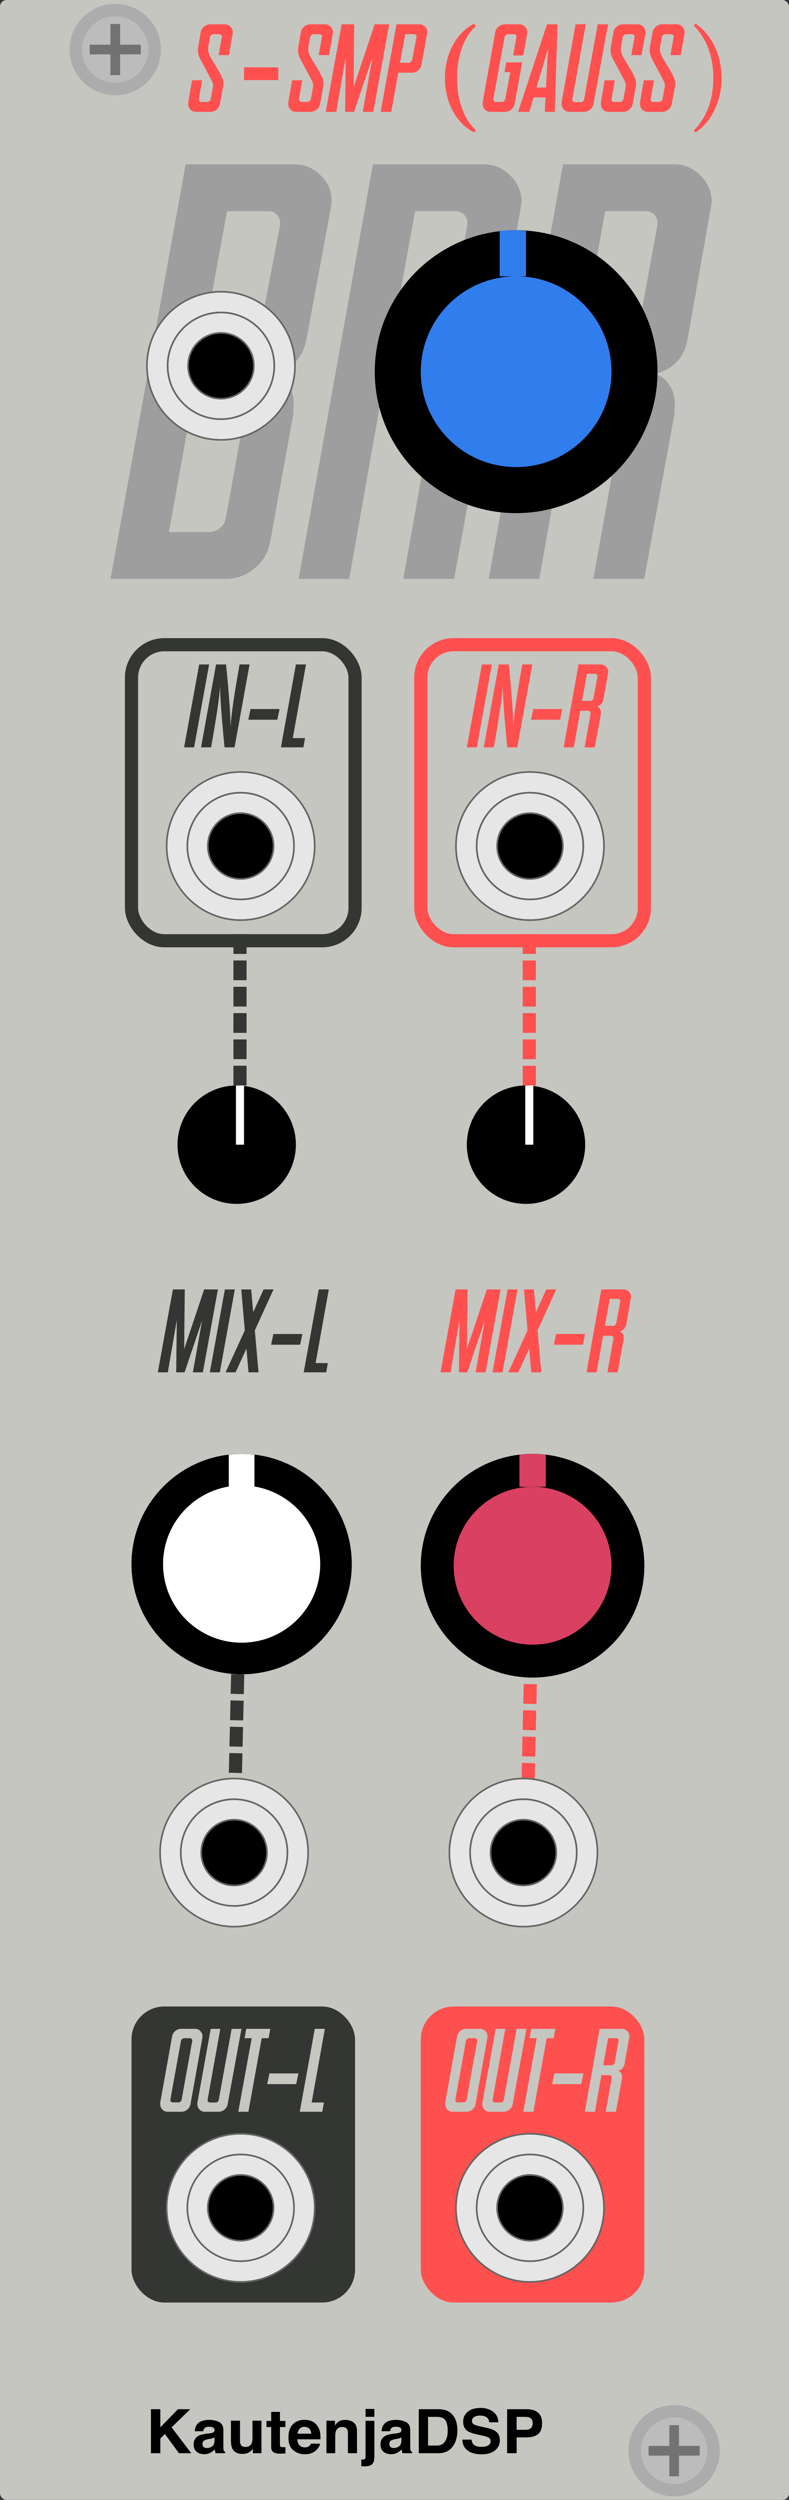 <?xml version="1.0" encoding="UTF-8"?>
<svg width="120px" height="380px" viewBox="0 0 120 380" version="1.1" xmlns="http://www.w3.org/2000/svg" xmlns:xlink="http://www.w3.org/1999/xlink">
    <rect x="0" y="0" width="120" height="380" fill="#333333" stroke="none"/>
    <!-- Generator: Sketch 58 (84663) - https://sketch.com -->
    <title>S-SMP-Gauss-Module-Light</title>
    <desc>Created with Sketch.</desc>
    <g id="S-SMP-Gauss-Module-Light" stroke="none" stroke-width="1" fill="none" fill-rule="evenodd">
        <g id="bg" fill-rule="nonzero">
            <g fill="#C5C6BF" id="Background">
                <rect x="0" y="0" width="120" height="380" rx="1"></rect>
            </g>
            <g id="Logo/Panel/LightMode" transform="translate(21, 364)" fill="#000000">
                <g id="Logo/Print/LightMode" transform="translate(0, -0)">
                    <path d="M1.958,2.217 L3.386,2.217 L3.386,4.97 L6.067,2.217 L7.943,2.217 L5.096,4.97 L8.089,8.903 L6.223,8.903 L4.078,5.982 L3.386,6.667 L3.386,8.903 L1.958,8.903 L1.958,2.217 Z M11.628,6.499 C11.543,6.55 11.457,6.592 11.371,6.624 C11.284,6.655 11.166,6.685 11.015,6.712 L10.713,6.767 C10.431,6.815 10.228,6.874 10.106,6.944 C9.898,7.061 9.795,7.244 9.795,7.492 C9.795,7.713 9.858,7.873 9.985,7.971 C10.113,8.069 10.267,8.118 10.45,8.118 C10.739,8.118 11.005,8.037 11.248,7.873 C11.492,7.71 11.618,7.412 11.628,6.98 L11.628,6.499 Z M10.812,5.896 C11.061,5.865 11.238,5.828 11.345,5.782 C11.537,5.704 11.632,5.581 11.632,5.415 C11.632,5.212 11.559,5.072 11.413,4.995 C11.267,4.918 11.053,4.88 10.77,4.88 C10.453,4.88 10.228,4.955 10.096,5.106 C10.002,5.218 9.939,5.369 9.908,5.56 L8.612,5.56 C8.64,5.128 8.766,4.772 8.989,4.494 C9.344,4.058 9.953,3.841 10.817,3.841 C11.379,3.841 11.879,3.948 12.316,4.163 C12.752,4.378 12.971,4.783 12.971,5.379 L12.971,7.647 C12.971,7.804 12.974,7.994 12.98,8.218 C12.99,8.388 13.016,8.503 13.06,8.563 C13.104,8.623 13.17,8.673 13.258,8.713 L13.258,8.903 L11.797,8.903 C11.756,8.803 11.728,8.71 11.712,8.622 C11.697,8.534 11.684,8.434 11.675,8.323 C11.489,8.516 11.276,8.681 11.034,8.817 C10.745,8.977 10.418,9.057 10.054,9.057 C9.589,9.057 9.205,8.93 8.902,8.674 C8.598,8.419 8.447,8.056 8.447,7.588 C8.447,6.98 8.69,6.54 9.177,6.268 C9.444,6.119 9.837,6.014 10.355,5.95 L10.812,5.896 Z M15.501,3.959 L15.501,6.939 C15.501,7.22 15.536,7.432 15.605,7.574 C15.727,7.825 15.968,7.951 16.326,7.951 C16.785,7.951 17.099,7.772 17.268,7.415 C17.356,7.222 17.4,6.966 17.4,6.649 L17.4,3.959 L18.762,3.959 L18.762,8.903 L17.457,8.903 L17.457,8.205 L17.441,8.226 C17.424,8.25 17.398,8.288 17.363,8.341 C17.312,8.416 17.253,8.483 17.184,8.54 C16.973,8.722 16.77,8.846 16.573,8.912 C16.377,8.979 16.147,9.012 15.883,9.012 C15.123,9.012 14.611,8.749 14.347,8.223 C14.199,7.932 14.125,7.505 14.125,6.939 L14.125,3.959 L15.501,3.959 Z M19.53,4.925 L19.53,4.004 L20.247,4.004 L20.247,2.625 L21.576,2.625 L21.576,4.004 L22.41,4.004 L22.41,4.925 L21.576,4.925 L21.576,7.538 C21.576,7.74 21.602,7.867 21.656,7.917 C21.709,7.966 21.872,7.991 22.146,7.991 C22.187,7.991 22.23,7.991 22.275,7.989 C22.321,7.988 22.366,7.985 22.41,7.982 L22.41,8.949 L21.774,8.971 C21.139,8.992 20.705,8.887 20.473,8.654 C20.322,8.506 20.247,8.277 20.247,7.969 L20.247,4.925 L19.53,4.925 Z M25.298,4.893 C24.987,4.893 24.746,4.987 24.575,5.174 C24.404,5.362 24.296,5.616 24.252,5.936 L26.34,5.936 C26.318,5.595 26.21,5.335 26.017,5.159 C25.824,4.982 25.584,4.893 25.298,4.893 Z M25.298,3.827 C25.726,3.827 26.111,3.904 26.453,4.058 C26.795,4.213 27.078,4.456 27.301,4.789 C27.502,5.082 27.633,5.422 27.692,5.809 C27.727,6.036 27.741,6.363 27.735,6.789 L24.219,6.789 C24.238,7.285 24.4,7.633 24.705,7.833 C24.89,7.957 25.113,8.019 25.374,8.019 C25.65,8.019 25.875,7.943 26.048,7.792 C26.142,7.71 26.225,7.597 26.297,7.452 L27.669,7.452 C27.634,7.745 27.476,8.043 27.193,8.345 C26.753,8.826 26.137,9.067 25.346,9.067 C24.692,9.067 24.116,8.864 23.616,8.459 C23.117,8.053 22.867,7.394 22.867,6.481 C22.867,5.625 23.092,4.969 23.543,4.512 C23.994,4.055 24.579,3.827 25.298,3.827 Z M31.486,3.841 C32.017,3.841 32.451,3.975 32.789,4.242 C33.127,4.51 33.295,4.954 33.295,5.574 L33.295,8.903 L31.919,8.903 L31.919,5.896 C31.919,5.636 31.883,5.436 31.811,5.297 C31.679,5.043 31.428,4.916 31.057,4.916 C30.601,4.916 30.289,5.102 30.119,5.474 C30.031,5.67 29.987,5.921 29.987,6.227 L29.987,8.903 L28.649,8.903 L28.649,3.968 L29.945,3.968 L29.945,4.689 C30.118,4.435 30.281,4.252 30.435,4.14 C30.711,3.941 31.062,3.841 31.486,3.841 Z M35.939,3.369 L34.596,3.369 L34.596,2.176 L35.939,2.176 L35.939,3.369 Z M33.95,10.886 L33.95,9.851 L34.098,9.862 L34.098,9.862 L34.111,9.863 C34.142,9.864 34.17,9.865 34.196,9.865 C34.327,9.865 34.427,9.834 34.495,9.772 C34.562,9.71 34.596,9.59 34.596,9.411 L34.596,3.981 L35.939,3.981 L35.939,9.434 C35.939,9.933 35.837,10.302 35.633,10.541 C35.435,10.772 35.054,10.891 34.488,10.899 L34.431,10.899 C34.408,10.899 34.378,10.899 34.342,10.898 L34.048,10.888 C34.017,10.887 33.985,10.886 33.95,10.886 Z M40.048,6.499 C39.964,6.55 39.878,6.592 39.792,6.624 C39.705,6.655 39.587,6.685 39.436,6.712 L39.134,6.767 C38.851,6.815 38.649,6.874 38.526,6.944 C38.319,7.061 38.215,7.244 38.215,7.492 C38.215,7.713 38.279,7.873 38.406,7.971 C38.533,8.069 38.688,8.118 38.87,8.118 C39.159,8.118 39.426,8.037 39.669,7.873 C39.912,7.71 40.039,7.412 40.048,6.98 L40.048,6.499 Z M39.233,5.896 C39.481,5.865 39.659,5.828 39.766,5.782 C39.957,5.704 40.053,5.581 40.053,5.415 C40.053,5.212 39.98,5.072 39.834,4.995 C39.688,4.918 39.473,4.88 39.191,4.88 C38.873,4.88 38.649,4.955 38.517,5.106 C38.423,5.218 38.36,5.369 38.328,5.56 L37.032,5.56 C37.061,5.128 37.186,4.772 37.409,4.494 C37.764,4.058 38.374,3.841 39.238,3.841 C39.8,3.841 40.3,3.948 40.736,4.163 C41.173,4.378 41.391,4.783 41.391,5.379 L41.391,7.647 C41.391,7.804 41.395,7.994 41.401,8.218 C41.41,8.388 41.437,8.503 41.481,8.563 C41.525,8.623 41.591,8.673 41.679,8.713 L41.679,8.903 L40.218,8.903 C40.177,8.803 40.149,8.71 40.133,8.622 C40.117,8.534 40.105,8.434 40.095,8.323 C39.91,8.516 39.696,8.681 39.455,8.817 C39.166,8.977 38.839,9.057 38.474,9.057 C38.009,9.057 37.625,8.93 37.322,8.674 C37.019,8.419 36.867,8.056 36.867,7.588 C36.867,6.98 37.111,6.54 37.598,6.268 C37.865,6.119 38.258,6.014 38.776,5.95 L39.233,5.896 Z M44.101,3.378 L44.101,7.742 L45.439,7.742 C46.124,7.742 46.602,7.417 46.872,6.767 C47.02,6.41 47.093,5.985 47.093,5.492 C47.093,4.811 46.983,4.289 46.761,3.925 C46.54,3.56 46.099,3.378 45.439,3.378 L44.101,3.378 Z M45.684,2.217 C46.115,2.223 46.473,2.271 46.759,2.362 C47.246,2.516 47.64,2.799 47.942,3.21 C48.184,3.543 48.349,3.903 48.436,4.29 C48.524,4.677 48.568,5.046 48.568,5.397 C48.568,6.286 48.383,7.039 48.012,7.656 C47.51,8.487 46.734,8.903 45.684,8.903 L42.692,8.903 L42.692,2.217 L45.684,2.217 Z M50.713,6.839 C50.757,7.145 50.843,7.373 50.972,7.524 C51.207,7.799 51.611,7.937 52.183,7.937 C52.525,7.937 52.803,7.901 53.017,7.828 C53.422,7.689 53.625,7.43 53.625,7.052 C53.625,6.832 53.524,6.661 53.323,6.54 C53.132,6.428 52.838,6.328 52.44,6.241 L51.641,6.068 C50.918,5.911 50.419,5.74 50.142,5.555 C49.674,5.247 49.44,4.765 49.44,4.108 C49.44,3.51 49.666,3.012 50.119,2.616 C50.571,2.22 51.236,2.022 52.112,2.022 C52.844,2.022 53.469,2.208 53.985,2.582 C54.502,2.955 54.773,3.497 54.798,4.208 L53.403,4.208 C53.378,3.806 53.196,3.52 52.857,3.351 C52.631,3.239 52.349,3.183 52.013,3.183 C51.639,3.183 51.341,3.256 51.118,3.401 C50.895,3.546 50.783,3.748 50.783,4.009 C50.783,4.237 50.883,4.41 51.084,4.527 L51.113,4.544 C51.249,4.619 51.532,4.707 51.963,4.808 L53.215,5.097 C53.74,5.218 54.135,5.38 54.402,5.583 C54.817,5.897 55.024,6.352 55.024,6.948 C55.024,7.559 54.782,8.066 54.296,8.47 C53.811,8.874 53.125,9.076 52.239,9.076 C51.335,9.076 50.623,8.877 50.105,8.479 C49.586,8.081 49.327,7.535 49.327,6.839 L50.713,6.839 Z M60.01,4.344 C60.01,3.996 59.915,3.748 59.725,3.6 C59.535,3.452 59.269,3.378 58.926,3.378 L57.574,3.378 L57.574,5.347 L58.926,5.347 C59.269,5.347 59.535,5.267 59.725,5.106 C59.915,4.946 60.01,4.692 60.01,4.344 Z M61.448,4.335 C61.448,5.124 61.24,5.682 60.825,6.009 C60.411,6.336 59.819,6.499 59.049,6.499 L57.574,6.499 L57.574,8.903 L56.132,8.903 L56.132,2.217 L59.157,2.217 C59.855,2.217 60.411,2.389 60.825,2.734 C61.24,3.079 61.448,3.612 61.448,4.335 Z" id="KautenjaDSP"></path>
                </g>
            </g>
            <path d="M29.203,12.204 L30.743,12.204 L30.242,15.052 L30.242,15.098 C30.242,15.203 30.28,15.296 30.354,15.376 C30.428,15.457 30.518,15.497 30.623,15.497 L31.476,15.497 C31.612,15.497 31.736,15.454 31.847,15.367 C31.965,15.274 32.036,15.163 32.061,15.033 L32.395,13.159 C32.407,13.104 32.413,13.045 32.413,12.983 C32.413,12.771 32.332,12.504 32.168,12.183 L30.456,8.975 L30.456,8.975 C30.221,8.511 30.103,8.057 30.103,7.611 L30.103,7.528 C30.103,7.423 30.113,7.314 30.131,7.203 L30.53,4.902 C30.592,4.556 30.765,4.268 31.05,4.04 C31.322,3.811 31.634,3.696 31.987,3.696 L34.213,3.696 C34.535,3.696 34.813,3.814 35.048,4.049 C35.289,4.284 35.41,4.575 35.41,4.921 C35.41,4.975 35.407,5.021 35.402,5.061 L34.807,8.381 L33.248,8.381 L33.74,5.635 C33.752,5.617 33.759,5.592 33.759,5.561 C33.759,5.468 33.718,5.382 33.638,5.301 C33.558,5.233 33.465,5.199 33.36,5.199 L32.506,5.199 C32.37,5.199 32.249,5.243 32.144,5.329 C32.039,5.41 31.974,5.512 31.95,5.635 L31.68,7.11 C31.662,7.222 31.653,7.336 31.653,7.454 C31.653,7.887 31.795,8.335 32.079,8.799 L32.749,9.904 C33.372,10.947 33.702,11.556 33.74,11.73 C33.901,12.027 33.981,12.352 33.981,12.705 C33.975,12.865 33.957,13.035 33.926,13.215 L33.452,15.785 C33.391,16.131 33.221,16.422 32.942,16.657 C32.664,16.886 32.345,17 31.987,17 L29.769,17 C29.442,17 29.166,16.882 28.944,16.647 C28.727,16.412 28.619,16.125 28.619,15.785 L28.619,15.571 L29.203,12.204 Z M42.32,12.174 L42.32,10.236 L37.114,10.236 L37.114,12.174 L42.32,12.174 Z M44.431,12.204 L45.971,12.204 L45.47,15.052 L45.47,15.098 C45.47,15.203 45.508,15.296 45.582,15.376 C45.656,15.457 45.746,15.497 45.851,15.497 L46.704,15.497 C46.84,15.497 46.964,15.454 47.075,15.367 C47.193,15.274 47.264,15.163 47.289,15.033 L47.623,13.159 C47.635,13.104 47.641,13.045 47.641,12.983 C47.641,12.771 47.56,12.504 47.396,12.183 L45.684,8.975 L45.684,8.975 C45.449,8.511 45.331,8.057 45.331,7.611 L45.331,7.528 C45.331,7.423 45.341,7.314 45.359,7.203 L45.758,4.902 C45.82,4.556 45.993,4.268 46.278,4.04 C46.55,3.811 46.862,3.696 47.215,3.696 L49.441,3.696 C49.763,3.696 50.041,3.814 50.276,4.049 C50.517,4.284 50.638,4.575 50.638,4.921 C50.638,4.975 50.635,5.021 50.63,5.061 L50.035,8.381 L48.476,8.381 L48.968,5.635 C48.98,5.617 48.987,5.592 48.987,5.561 C48.987,5.468 48.946,5.382 48.866,5.301 C48.786,5.233 48.693,5.199 48.588,5.199 L47.734,5.199 C47.598,5.199 47.477,5.243 47.372,5.329 C47.267,5.41 47.202,5.512 47.177,5.635 L46.908,7.11 C46.89,7.222 46.881,7.336 46.881,7.454 C46.881,7.887 47.023,8.335 47.307,8.799 L47.977,9.904 C48.6,10.947 48.93,11.556 48.968,11.73 C49.129,12.027 49.209,12.352 49.209,12.705 C49.203,12.865 49.184,13.035 49.154,13.215 L48.68,15.785 C48.619,16.131 48.448,16.422 48.17,16.657 C47.892,16.886 47.573,17 47.215,17 L44.997,17 C44.67,17 44.394,16.882 44.172,16.647 C43.955,16.412 43.847,16.125 43.847,15.785 L43.847,15.571 L44.431,12.204 Z M51.965,3.696 L53.876,3.696 L53.774,13.28 L56.984,3.696 L59.192,3.696 L56.78,17 L55.175,17 L56.65,8.697 L53.848,17 L52.493,17 L52.595,8.595 L51.148,17 L49.543,17 L51.965,3.696 Z M60.305,3.696 L63.802,3.696 C64.13,3.696 64.412,3.817 64.647,4.058 C64.876,4.287 64.99,4.55 64.99,4.847 C64.99,4.927 64.981,5.017 64.962,5.116 L64.109,9.829 C64.047,10.181 63.88,10.472 63.608,10.701 C63.336,10.93 63.023,11.044 62.671,11.044 L60.583,11.044 L59.498,17.009 L57.893,17.009 L60.305,3.696 Z M62.133,9.541 C62.269,9.541 62.389,9.498 62.494,9.411 C62.593,9.331 62.655,9.226 62.68,9.096 L63.339,5.635 L63.339,5.58 C63.339,5.468 63.302,5.375 63.227,5.301 C63.153,5.233 63.063,5.199 62.958,5.199 L61.632,5.199 L60.824,9.541 L62.133,9.541 Z M69.505,11.87 C69.505,9.115 70.284,5.847 72.336,4.004 C72.336,3.833 72.241,3.662 72.013,3.643 C69.049,5.258 67.662,8.64 67.662,11.87 C67.662,15.1 69.049,18.482 72.013,20.097 C72.241,20.078 72.336,19.907 72.336,19.736 C70.284,17.893 69.505,14.625 69.505,11.87 Z M73.408,15.553 L75.319,4.902 C75.38,4.556 75.551,4.268 75.829,4.04 C76.107,3.811 76.42,3.696 76.766,3.696 L79.02,3.696 C79.342,3.696 79.617,3.814 79.846,4.049 C80.081,4.284 80.199,4.571 80.199,4.912 C80.199,4.969 80.196,5.019 80.19,5.06 L79.586,8.428 L78.046,8.428 L78.547,5.635 L78.547,5.58 C78.547,5.468 78.51,5.375 78.436,5.301 C78.362,5.233 78.269,5.199 78.158,5.199 L77.295,5.199 C77.165,5.199 77.044,5.243 76.933,5.329 C76.828,5.41 76.763,5.512 76.738,5.635 L75.04,15.052 L75.04,15.098 C75.04,15.203 75.077,15.296 75.152,15.376 C75.226,15.457 75.319,15.497 75.43,15.497 L76.283,15.497 C76.605,15.497 76.794,15.342 76.849,15.033 L77.61,10.97 L76.729,10.97 L76.998,9.485 L79.419,9.485 L78.269,15.785 C78.207,16.131 78.034,16.422 77.749,16.657 C77.471,16.886 77.156,17 76.803,17 L74.586,17 C74.258,17 73.98,16.882 73.751,16.647 C73.522,16.406 73.408,16.119 73.408,15.785 L73.408,15.553 Z M78.807,17 L83.195,3.696 L84.791,3.696 L84.373,17 L82.861,17 L82.972,14.811 L81.154,14.811 L80.505,17 L78.807,17 Z M83.047,13.308 L83.344,7.417 L81.599,13.308 L83.047,13.308 Z M87.546,3.696 L89.086,3.696 L87.045,15.07 L87.045,15.117 C87.045,15.222 87.079,15.315 87.147,15.395 C87.228,15.475 87.32,15.516 87.426,15.516 L88.279,15.516 C88.601,15.516 88.789,15.361 88.845,15.052 L90.905,3.696 L92.482,3.696 L90.264,15.803 C90.203,16.143 90.033,16.428 89.754,16.657 C89.476,16.886 89.157,17 88.799,17 L86.563,17 C86.247,17 85.975,16.882 85.746,16.647 C85.518,16.412 85.403,16.131 85.403,15.803 L85.403,15.571 L87.546,3.696 Z M91.971,12.204 L93.512,12.204 L93.011,15.052 L93.011,15.098 C93.011,15.203 93.048,15.296 93.122,15.376 C93.196,15.457 93.286,15.497 93.391,15.497 L94.244,15.497 C94.38,15.497 94.504,15.454 94.616,15.367 C94.733,15.274 94.804,15.163 94.829,15.033 L95.163,13.159 C95.175,13.104 95.181,13.045 95.181,12.983 C95.181,12.771 95.1,12.504 94.936,12.183 L93.224,8.975 L93.224,8.975 C92.989,8.511 92.871,8.057 92.871,7.611 L92.871,7.528 C92.871,7.423 92.881,7.314 92.899,7.203 L93.298,4.902 C93.36,4.556 93.533,4.268 93.818,4.04 C94.09,3.811 94.402,3.696 94.755,3.696 L96.981,3.696 C97.303,3.696 97.581,3.814 97.816,4.049 C98.057,4.284 98.178,4.575 98.178,4.921 C98.178,4.975 98.175,5.021 98.17,5.061 L97.575,8.381 L96.016,8.381 L96.508,5.635 C96.52,5.617 96.527,5.592 96.527,5.561 C96.527,5.468 96.486,5.382 96.406,5.301 C96.326,5.233 96.233,5.199 96.128,5.199 L95.274,5.199 C95.138,5.199 95.018,5.243 94.912,5.329 C94.807,5.41 94.742,5.512 94.718,5.635 L94.449,7.11 C94.43,7.222 94.421,7.336 94.421,7.454 C94.421,7.887 94.563,8.335 94.847,8.799 L95.517,9.904 C96.14,10.947 96.47,11.556 96.508,11.73 C96.669,12.027 96.749,12.352 96.749,12.705 C96.743,12.865 96.725,13.035 96.694,13.215 L96.22,15.785 C96.159,16.131 95.989,16.422 95.71,16.657 C95.432,16.886 95.113,17 94.755,17 L92.537,17 C92.21,17 91.934,16.882 91.712,16.647 C91.495,16.412 91.387,16.125 91.387,15.785 L91.387,15.571 L91.971,12.204 Z M97.918,12.204 L99.458,12.204 L98.957,15.052 L98.957,15.098 C98.957,15.203 98.994,15.296 99.069,15.376 C99.143,15.457 99.233,15.497 99.338,15.497 L100.191,15.497 C100.327,15.497 100.451,15.454 100.562,15.367 C100.68,15.274 100.751,15.163 100.776,15.033 L101.11,13.159 C101.122,13.104 101.128,13.045 101.128,12.983 C101.128,12.771 101.046,12.504 100.883,12.183 L99.171,8.975 L99.171,8.975 C98.936,8.511 98.818,8.057 98.818,7.611 L98.818,7.528 C98.818,7.423 98.827,7.314 98.846,7.203 L99.245,4.902 C99.307,4.556 99.48,4.268 99.764,4.04 C100.037,3.811 100.349,3.696 100.701,3.696 L102.928,3.696 C103.25,3.696 103.528,3.814 103.763,4.049 C104.004,4.284 104.125,4.575 104.125,4.921 C104.125,4.975 104.122,5.021 104.117,5.061 L103.522,8.381 L101.963,8.381 L102.455,5.635 C102.467,5.617 102.473,5.592 102.473,5.561 C102.473,5.468 102.433,5.382 102.353,5.301 C102.272,5.233 102.18,5.199 102.074,5.199 L101.221,5.199 C101.085,5.199 100.964,5.243 100.859,5.329 C100.754,5.41 100.689,5.512 100.664,5.635 L100.395,7.11 C100.377,7.222 100.367,7.336 100.367,7.454 C100.367,7.887 100.51,8.335 100.794,8.799 L101.577,10.095 C102.127,11.022 102.42,11.567 102.455,11.73 C102.616,12.027 102.696,12.352 102.696,12.705 C102.69,12.865 102.671,13.035 102.64,13.215 L102.167,15.785 C102.105,16.131 101.935,16.422 101.657,16.657 C101.379,16.886 101.06,17 100.701,17 L98.484,17 C98.156,17 97.881,16.882 97.658,16.647 C97.442,16.412 97.334,16.125 97.334,15.785 L97.334,15.571 L97.918,12.204 Z M108.488,11.87 C108.488,8.45 107.443,5.904 105.562,3.928 C105.562,3.738 105.638,3.662 105.828,3.643 C108.165,5.182 109.742,8.317 109.742,11.87 C109.742,15.423 108.165,18.558 105.828,20.097 C105.638,20.078 105.562,20.002 105.562,19.812 C107.443,17.836 108.488,15.29 108.488,11.87 Z" id="S-SMP(GAUSS)" fill="#FF5050"></path>
        </g>
        <g id="OUT" transform="translate(20, 305)">
            <g id="OUT-R" transform="translate(44, 0)">
                <rect id="Rectangle" fill="#FF5050" x="0" y="0" width="34" height="45" rx="5"></rect>
                <g id="Port/PJ301M" transform="translate(5, 19)">
                    <g id="PJ301M">
                        <path d="M11.605,22.863 C5.396,22.863 0.347,17.814 0.347,11.605 C0.347,5.396 5.396,0.347 11.605,0.347 C17.814,0.347 22.863,5.396 22.863,11.605 C22.863,17.814 17.814,22.863 11.605,22.863" id="PJ301M_Shadow" fill="#000000" fill-rule="nonzero"></path>
                        <path d="M11.605,0.347 C17.814,0.347 22.863,5.396 22.863,11.605 C22.863,17.814 17.814,22.863 11.605,22.863 C5.396,22.863 0.347,17.814 0.347,11.605 C0.347,5.396 5.396,0.347 11.605,0.347 Z M11.605,3.498 C7.134,3.498 3.498,7.134 3.498,11.605 C3.498,16.076 7.134,19.713 11.605,19.713 C16.076,19.713 19.712,16.076 19.712,11.605 C19.712,7.134 16.076,3.498 11.605,3.498 Z" id="PJ301M_Outer" stroke="#636663" stroke-width="0.25" fill="#E6E6E6" fill-rule="nonzero"></path>
                        <path d="M11.605,3.498 C16.076,3.498 19.712,7.134 19.712,11.605 C19.712,16.076 16.076,19.713 11.605,19.713 C7.134,19.713 3.498,16.076 3.498,11.605 C3.498,7.134 7.134,3.498 11.605,3.498 Z M11.605,6.606 C8.845,6.606 6.606,8.845 6.606,11.605 C6.606,14.365 8.845,16.604 11.605,16.604 C14.365,16.604 16.604,14.365 16.604,11.605 C16.604,8.845 14.365,6.606 11.605,6.606 Z" id="PJ301M_Inner" stroke="#636663" stroke-width="0.25" fill="#E6E6E6" fill-rule="nonzero"></path>
                    </g>
                </g>
                <path d="M3.712,14.849 L3.712,14.629 L5.522,4.539 C5.581,4.211 5.742,3.938 6.006,3.722 C6.27,3.505 6.565,3.396 6.894,3.396 L9.029,3.396 C9.334,3.396 9.595,3.508 9.812,3.73 C10.034,3.953 10.146,4.226 10.146,4.548 C10.146,4.603 10.143,4.649 10.138,4.688 L8.317,14.849 C8.259,15.177 8.095,15.452 7.825,15.675 C7.562,15.892 7.263,16 6.929,16 L4.828,16 C4.518,16 4.254,15.889 4.037,15.666 C3.82,15.437 3.712,15.165 3.712,14.849 Z M5.259,14.154 L5.259,14.198 C5.259,14.298 5.294,14.386 5.364,14.462 C5.435,14.538 5.522,14.576 5.628,14.576 L6.437,14.576 C6.741,14.576 6.92,14.43 6.973,14.137 L8.581,5.233 L8.581,5.181 C8.581,5.075 8.546,4.987 8.476,4.917 C8.405,4.853 8.317,4.82 8.212,4.82 L7.395,4.82 C7.271,4.82 7.157,4.861 7.052,4.943 C6.952,5.02 6.891,5.116 6.867,5.233 L5.259,14.154 Z M11.394,3.396 L12.853,3.396 L10.919,14.172 L10.919,14.216 C10.919,14.315 10.951,14.403 11.016,14.479 C11.092,14.556 11.18,14.594 11.279,14.594 L12.088,14.594 C12.393,14.594 12.571,14.447 12.624,14.154 L14.575,3.396 L16.069,3.396 L13.969,14.866 C13.91,15.188 13.749,15.458 13.485,15.675 C13.222,15.892 12.92,16 12.58,16 L10.462,16 C10.163,16 9.905,15.889 9.688,15.666 C9.472,15.443 9.363,15.177 9.363,14.866 L9.363,14.646 L11.394,3.396 Z M15.586,16 L17.625,4.82 L16.544,4.82 L16.799,3.396 L20.464,3.396 L20.191,4.82 L19.146,4.82 L17.124,16 L15.586,16 Z M30.589,3.396 C30.894,3.396 31.157,3.508 31.38,3.73 C31.603,3.947 31.72,4.214 31.731,4.53 L31.696,4.741 L30.993,8.714 C30.894,9.265 30.568,9.616 30.018,9.769 C30.223,9.845 30.378,9.979 30.483,10.173 C30.565,10.325 30.606,10.495 30.606,10.683 C30.606,10.724 30.604,10.768 30.598,10.814 L30.594,10.963 C30.592,10.983 30.591,11.001 30.589,11.017 L29.675,16 L28.128,16 L29.051,10.841 L29.051,10.797 C29.051,10.697 29.016,10.612 28.945,10.542 C28.875,10.472 28.79,10.437 28.69,10.437 L27.469,10.437 L26.484,16 L24.946,16 L27.205,3.396 L30.589,3.396 Z M24.735,10.173 L24.393,11.799 L19.98,11.799 L20.323,10.173 L24.735,10.173 Z M29.701,4.82 L28.488,4.82 L27.741,8.934 L28.963,8.934 C29.092,8.934 29.206,8.89 29.306,8.802 C29.376,8.74 29.427,8.667 29.457,8.583 L29.481,8.494 L30.079,5.233 L30.079,5.181 C30.079,5.075 30.044,4.987 29.974,4.917 C29.897,4.853 29.807,4.82 29.701,4.82 Z" fill="#C5C6BF" fill-rule="nonzero"></path>
            </g>
            <g id="OUT-L">
                <rect id="Rectangle" fill="#343633" x="0" y="0" width="34" height="45" rx="5"></rect>
                <g id="Port/PJ301M" transform="translate(5, 19)">
                    <g id="PJ301M">
                        <path d="M11.605,22.863 C5.396,22.863 0.347,17.814 0.347,11.605 C0.347,5.396 5.396,0.347 11.605,0.347 C17.814,0.347 22.863,5.396 22.863,11.605 C22.863,17.814 17.814,22.863 11.605,22.863" id="PJ301M_Shadow" fill="#000000" fill-rule="nonzero"></path>
                        <path d="M11.605,0.347 C17.814,0.347 22.863,5.396 22.863,11.605 C22.863,17.814 17.814,22.863 11.605,22.863 C5.396,22.863 0.347,17.814 0.347,11.605 C0.347,5.396 5.396,0.347 11.605,0.347 Z M11.605,3.498 C7.134,3.498 3.498,7.134 3.498,11.605 C3.498,16.076 7.134,19.713 11.605,19.713 C16.076,19.713 19.712,16.076 19.712,11.605 C19.712,7.134 16.076,3.498 11.605,3.498 Z" id="PJ301M_Outer" stroke="#636663" stroke-width="0.25" fill="#E6E6E6" fill-rule="nonzero"></path>
                        <path d="M11.605,3.498 C16.076,3.498 19.712,7.134 19.712,11.605 C19.712,16.076 16.076,19.713 11.605,19.713 C7.134,19.713 3.498,16.076 3.498,11.605 C3.498,7.134 7.134,3.498 11.605,3.498 Z M11.605,6.606 C8.845,6.606 6.606,8.845 6.606,11.605 C6.606,14.365 8.845,16.604 11.605,16.604 C14.365,16.604 16.604,14.365 16.604,11.605 C16.604,8.845 14.365,6.606 11.605,6.606 Z" id="PJ301M_Inner" stroke="#636663" stroke-width="0.25" fill="#E6E6E6" fill-rule="nonzero"></path>
                    </g>
                </g>
                <path d="M4.367,14.849 L4.367,14.629 L6.177,4.539 C6.236,4.211 6.397,3.938 6.661,3.722 C6.924,3.505 7.22,3.396 7.548,3.396 L9.684,3.396 C9.989,3.396 10.25,3.508 10.466,3.73 C10.689,3.953 10.8,4.226 10.8,4.548 C10.8,4.603 10.798,4.649 10.792,4.688 L8.972,14.849 C8.914,15.177 8.75,15.452 8.48,15.675 C8.216,15.892 7.917,16 7.583,16 L5.483,16 C5.172,16 4.909,15.889 4.692,15.666 C4.475,15.437 4.367,15.165 4.367,14.849 Z M5.914,14.154 L5.914,14.198 C5.914,14.298 5.949,14.386 6.019,14.462 C6.089,14.538 6.177,14.576 6.283,14.576 L7.091,14.576 C7.396,14.576 7.575,14.43 7.627,14.137 L9.236,5.233 L9.236,5.181 C9.236,5.075 9.201,4.987 9.13,4.917 C9.06,4.853 8.972,4.82 8.867,4.82 L8.049,4.82 C7.926,4.82 7.812,4.861 7.707,4.943 C7.607,5.02 7.545,5.116 7.522,5.233 L5.914,14.154 Z M12.048,3.396 L13.507,3.396 L11.574,14.172 L11.574,14.216 C11.574,14.315 11.606,14.403 11.67,14.479 C11.747,14.556 11.834,14.594 11.934,14.594 L12.743,14.594 C13.047,14.594 13.226,14.447 13.279,14.154 L15.23,3.396 L16.724,3.396 L14.624,14.866 C14.565,15.188 14.404,15.458 14.14,15.675 C13.876,15.892 13.575,16 13.235,16 L11.117,16 C10.818,16 10.56,15.889 10.343,15.666 C10.126,15.443 10.018,15.177 10.018,14.866 L10.018,14.646 L12.048,3.396 Z M16.241,16 L18.28,4.82 L17.199,4.82 L17.454,3.396 L21.119,3.396 L20.846,4.82 L19.8,4.82 L17.779,16 L16.241,16 Z M20.978,10.173 L25.39,10.173 L25.047,11.799 L20.635,11.799 L20.978,10.173 Z M27.403,14.594 L29.266,14.594 L29.011,16 L25.592,16 L27.877,3.396 L29.407,3.396 L27.403,14.594 Z" fill="#C5C6BF" fill-rule="nonzero"></path>
            </g>
        </g>
        <g id="VOLUME" transform="translate(20, 193)">
            <g id="MIX-R" transform="translate(44, 0)">
                <path d="M18.023,47.024 L16.024,46.977 L15.954,49.976 L17.953,50.023 L18.023,47.024 Z M17.93,51.022 L15.931,50.976 L15.861,53.975 L17.86,54.022 L17.93,51.022 Z M17.837,55.021 L15.838,54.975 L15.768,57.974 L17.767,58.021 L17.837,55.021 Z M17.744,59.02 L15.745,58.974 L15.675,61.973 L17.674,62.019 L17.744,59.02 Z M17.651,63.019 L15.652,62.973 L15.582,65.972 L17.581,66.018 L17.651,63.019 Z M17.558,67.018 L15.559,66.972 L15.489,69.971 L17.488,70.017 L17.558,67.018 Z M17.465,71.017 L15.466,70.971 L15.396,73.97 L17.395,74.016 L17.465,71.017 Z M17.372,75.016 L15.373,74.969 L15.303,77.969 L17.302,78.015 L17.372,75.016 Z M17.279,79.015 L15.28,78.968 L15.21,81.968 L17.209,82.014 L17.279,79.015 Z M17.186,83.014 L15.187,82.967 L15.117,85.966 L17.116,86.013 L17.186,83.014 Z M17.093,87.013 L15.094,86.966 L15.024,89.965 L17.023,90.012 L17.093,87.013 Z" id="Line-Copy-2" fill="#FF5050" fill-rule="nonzero"></path>
                <g id="Port/PJ301M" transform="translate(4, 77)">
                    <g id="PJ301M">
                        <path d="M11.605,22.863 C5.396,22.863 0.347,17.814 0.347,11.605 C0.347,5.396 5.396,0.347 11.605,0.347 C17.814,0.347 22.863,5.396 22.863,11.605 C22.863,17.814 17.814,22.863 11.605,22.863" id="PJ301M_Shadow" fill="#000000" fill-rule="nonzero"></path>
                        <path d="M11.605,0.347 C17.814,0.347 22.863,5.396 22.863,11.605 C22.863,17.814 17.814,22.863 11.605,22.863 C5.396,22.863 0.347,17.814 0.347,11.605 C0.347,5.396 5.396,0.347 11.605,0.347 Z M11.605,3.498 C7.134,3.498 3.498,7.134 3.498,11.605 C3.498,16.076 7.134,19.713 11.605,19.713 C16.076,19.713 19.712,16.076 19.712,11.605 C19.712,7.134 16.076,3.498 11.605,3.498 Z" id="PJ301M_Outer" stroke="#636663" stroke-width="0.25" fill="#E6E6E6" fill-rule="nonzero"></path>
                        <path d="M11.605,3.498 C16.076,3.498 19.712,7.134 19.712,11.605 C19.712,16.076 16.076,19.713 11.605,19.713 C7.134,19.713 3.498,16.076 3.498,11.605 C3.498,7.134 7.134,3.498 11.605,3.498 Z M11.605,6.606 C8.845,6.606 6.606,8.845 6.606,11.605 C6.606,14.365 8.845,16.604 11.605,16.604 C14.365,16.604 16.604,14.365 16.604,11.605 C16.604,8.845 14.365,6.606 11.605,6.606 Z" id="PJ301M_Inner" stroke="#636663" stroke-width="0.25" fill="#E6E6E6" fill-rule="nonzero"></path>
                    </g>
                </g>
                <g id="Knobs/Rogan/2P/Red" transform="translate(0, 28)">
                    <g id="Rogan2PRed">
                        <path d="M34,16.998 C34,26.39 26.39,34 17.002,34 C7.61,34 0,26.39 0,16.998 C0,7.61 7.61,0 17.002,0 C26.39,0 34,7.61 34,16.998" id="Rogan2PRed_base" fill="#000000" fill-rule="nonzero"></path>
                        <path d="M31,17 C31,24.731 24.732,31 17.002,31 C9.272,31 3,24.731 3,17 C3,9.264 9.272,3 17.002,3 C24.732,3 31,9.264 31,17" id="Rogan2PRed_top_wide" fill="#000000" fill-rule="nonzero"></path>
                        <path d="M29,17 C29,23.627 23.628,29 17.002,29 C10.376,29 5,23.627 5,17 C5,10.37 10.376,5 17.002,5 C23.628,5 29,10.37 29,17" id="Rogan2PRed_top" fill="#DA4061" fill-rule="nonzero"></path>
                        <path d="M19,0.113 C18.344,0.046 17.68,0 17,0 C16.324,0 15.66,0.046 15,0.113 L15,5 L19,5 L19,0.113 Z" id="Rogan2PRed_pointer" fill="#DA4061" fill-rule="nonzero"></path>
                    </g>
                </g>
                <path d="M5.294,3 L7.104,3 L7.008,12.079 L10.049,3 L12.141,3 L9.855,15.604 L8.335,15.604 L9.732,7.737 L7.078,15.604 L5.795,15.604 L5.892,7.641 L4.521,15.604 L3,15.604 L5.294,3 Z M12.431,15.604 L10.91,15.604 L13.204,3 L14.716,3 L12.431,15.604 Z M16.236,9.223 L15.691,3 L17.203,3 L17.511,6.454 L19.093,3 L20.604,3 L17.757,9.223 L18.319,15.604 L16.799,15.604 L16.482,12 L14.83,15.604 L13.31,15.604 L16.236,9.223 Z M30.844,3 C31.148,3 31.412,3.111 31.635,3.334 C31.857,3.551 31.975,3.817 31.986,4.134 L31.951,4.345 L31.248,8.317 C31.148,8.868 30.823,9.22 30.272,9.372 C30.478,9.448 30.633,9.583 30.738,9.776 C30.82,9.929 30.861,10.099 30.861,10.286 L30.853,10.418 L30.849,10.566 C30.847,10.587 30.846,10.604 30.844,10.62 L29.93,15.604 L28.383,15.604 L29.306,10.444 L29.306,10.4 C29.306,10.301 29.271,10.216 29.2,10.146 C29.13,10.075 29.045,10.04 28.945,10.04 L27.724,10.04 L26.739,15.604 L25.201,15.604 L27.46,3 L30.844,3 Z M24.99,9.776 L24.647,11.402 L20.235,11.402 L20.578,9.776 L24.99,9.776 Z M29.956,4.424 L28.743,4.424 L27.996,8.537 L29.218,8.537 C29.347,8.537 29.461,8.493 29.561,8.405 C29.631,8.344 29.681,8.271 29.712,8.186 L29.736,8.098 L30.334,4.837 L30.334,4.784 C30.334,4.679 30.299,4.591 30.229,4.521 C30.152,4.456 30.062,4.424 29.956,4.424 Z" fill="#FF5050" fill-rule="nonzero"></path>
            </g>
            <g id="MIX-L">
                <path d="M17.523,45.524 L15.524,45.477 L15.454,48.476 L17.453,48.523 L17.523,45.524 Z M17.43,49.522 L15.431,49.476 L15.361,52.475 L17.36,52.522 L17.43,49.522 Z M17.337,53.521 L15.338,53.475 L15.268,56.474 L17.267,56.521 L17.337,53.521 Z M17.244,57.52 L15.245,57.474 L15.175,60.473 L17.174,60.519 L17.244,57.52 Z M17.151,61.519 L15.152,61.473 L15.082,64.472 L17.081,64.518 L17.151,61.519 Z M17.058,65.518 L15.059,65.472 L14.989,68.471 L16.988,68.517 L17.058,65.518 Z M16.965,69.517 L14.966,69.471 L14.896,72.47 L16.895,72.516 L16.965,69.517 Z M16.872,73.516 L14.873,73.469 L14.803,76.469 L16.802,76.515 L16.872,73.516 Z M16.779,77.515 L14.78,77.468 L14.71,80.468 L16.709,80.514 L16.779,77.515 Z M16.686,81.514 L14.687,81.467 L14.617,84.466 L16.616,84.513 L16.686,81.514 Z M16.593,85.513 L14.594,85.466 L14.524,88.465 L16.523,88.512 L16.593,85.513 Z" id="Line-Copy" fill="#343633" fill-rule="nonzero"></path>
                <g id="Port/PJ301M" transform="translate(4, 77)">
                    <g id="PJ301M">
                        <path d="M11.605,22.863 C5.396,22.863 0.347,17.814 0.347,11.605 C0.347,5.396 5.396,0.347 11.605,0.347 C17.814,0.347 22.863,5.396 22.863,11.605 C22.863,17.814 17.814,22.863 11.605,22.863" id="PJ301M_Shadow" fill="#000000" fill-rule="nonzero"></path>
                        <path d="M11.605,0.347 C17.814,0.347 22.863,5.396 22.863,11.605 C22.863,17.814 17.814,22.863 11.605,22.863 C5.396,22.863 0.347,17.814 0.347,11.605 C0.347,5.396 5.396,0.347 11.605,0.347 Z M11.605,3.498 C7.134,3.498 3.498,7.134 3.498,11.605 C3.498,16.076 7.134,19.713 11.605,19.713 C16.076,19.713 19.712,16.076 19.712,11.605 C19.712,7.134 16.076,3.498 11.605,3.498 Z" id="PJ301M_Outer" stroke="#636663" stroke-width="0.25" fill="#E6E6E6" fill-rule="nonzero"></path>
                        <path d="M11.605,3.498 C16.076,3.498 19.712,7.134 19.712,11.605 C19.712,16.076 16.076,19.713 11.605,19.713 C7.134,19.713 3.498,16.076 3.498,11.605 C3.498,7.134 7.134,3.498 11.605,3.498 Z M11.605,6.606 C8.845,6.606 6.606,8.845 6.606,11.605 C6.606,14.365 8.845,16.604 11.605,16.604 C14.365,16.604 16.604,14.365 16.604,11.605 C16.604,8.845 14.365,6.606 11.605,6.606 Z" id="PJ301M_Inner" stroke="#636663" stroke-width="0.25" fill="#E6E6E6" fill-rule="nonzero"></path>
                    </g>
                </g>
                <g id="Knobs/Rogan/2P/White" transform="translate(0, 28)">
                    <g id="Rogan2PWhite">
                        <path d="M33.502,16.749 C33.502,26.003 26.003,33.502 16.753,33.502 C7.499,33.502 0,26.003 0,16.749 C0,7.499 7.499,8.30769233e-06 16.753,8.30769233e-06 C26.003,8.30769233e-06 33.502,7.499 33.502,16.749" id="path7583" fill="#000000" fill-rule="nonzero"></path>
                        <path d="M28.701,16.751 C28.701,23.349 23.351,28.699 16.753,28.699 C10.155,28.699 4.801,23.349 4.801,16.751 C4.801,10.149 10.155,4.803 16.753,4.803 C23.351,4.803 28.701,10.149 28.701,16.751" id="path7585" fill="#FFFFFF" fill-rule="nonzero"></path>
                        <path d="M18.703,0.122 C18.062,0.05 17.413,0 16.749,0 C16.089,0 15.44,0.05 14.795,0.122 L14.795,5.388 L18.703,5.388 L18.703,0.122 Z" id="path7587" fill="#FFFFFF" fill-rule="nonzero"></path>
                    </g>
                </g>
                <path d="M6.294,3 L8.104,3 L8.008,12.079 L11.049,3 L13.141,3 L10.855,15.604 L9.335,15.604 L10.732,7.737 L8.078,15.604 L6.795,15.604 L6.892,7.641 L5.521,15.604 L4,15.604 L6.294,3 Z M13.431,15.604 L11.91,15.604 L14.204,3 L15.716,3 L13.431,15.604 Z M17.236,9.223 L16.691,3 L18.203,3 L18.511,6.454 L20.093,3 L21.604,3 L18.757,9.223 L19.319,15.604 L17.799,15.604 L17.482,12 L15.83,15.604 L14.31,15.604 L17.236,9.223 Z M21.578,9.776 L25.99,9.776 L25.647,11.402 L21.235,11.402 L21.578,9.776 Z M28.003,14.197 L29.866,14.197 L29.611,15.604 L26.192,15.604 L28.478,3 L30.007,3 L28.003,14.197 Z" fill="#343633" fill-rule="nonzero"></path>
            </g>
        </g>
        <g id="IN" transform="translate(20, 98)">
            <g id="IN-R" transform="translate(44, 0)">
                <g id="Group-Copy" transform="translate(15, 44)" fill="#FF5050" fill-rule="nonzero">
                    <path d="M2.5,0 L0.5,0 L0.5,3 L2.5,3 L2.5,0 Z M2.5,4 L0.5,4 L0.5,7 L2.5,7 L2.5,4 Z M2.5,8 L0.5,8 L0.5,11 L2.5,11 L2.5,8 Z M2.5,12 L0.5,12 L0.5,15 L2.5,15 L2.5,12 Z M2.5,16 L0.5,16 L0.5,19 L2.5,19 L2.5,16 Z M2.5,20 L0.5,20 L0.5,23 L2.5,23 L2.5,20 Z" id="Line-Copy-4"></path>
                </g>
                <rect id="Rectangle" stroke="#FF5050" stroke-width="2" x="0" y="0" width="34" height="45" rx="5"></rect>
                <g id="Knobs/Trimpot" transform="translate(7, 67)">
                    <g id="Trimpot">
                        <path d="M0,9 C0,13.972 4.028,18 9.002,18 C13.972,18 18,13.972 18,9 C18,4.031 13.972,0 9.002,0 C4.028,0 0,4.031 0,9" id="path108214" fill="#000000" fill-rule="nonzero"></path>
                        <path d="M10.114,0.031 C9.911,0.016 9.709,0 9.502,0 C9.295,0 9.089,0.016 8.886,0.031 L8.886,9 L10.114,9 L10.114,0.031 Z" id="path108216" fill="#FFFFFF" fill-rule="nonzero"></path>
                    </g>
                </g>
                <g id="Port/PJ301M" transform="translate(5, 19)">
                    <g id="PJ301M">
                        <path d="M11.605,22.863 C5.396,22.863 0.347,17.814 0.347,11.605 C0.347,5.396 5.396,0.347 11.605,0.347 C17.814,0.347 22.863,5.396 22.863,11.605 C22.863,17.814 17.814,22.863 11.605,22.863" id="PJ301M_Shadow" fill="#000000" fill-rule="nonzero"></path>
                        <path d="M11.605,0.347 C17.814,0.347 22.863,5.396 22.863,11.605 C22.863,17.814 17.814,22.863 11.605,22.863 C5.396,22.863 0.347,17.814 0.347,11.605 C0.347,5.396 5.396,0.347 11.605,0.347 Z M11.605,3.498 C7.134,3.498 3.498,7.134 3.498,11.605 C3.498,16.076 7.134,19.713 11.605,19.713 C16.076,19.713 19.712,16.076 19.712,11.605 C19.712,7.134 16.076,3.498 11.605,3.498 Z" id="PJ301M_Outer" stroke="#636663" stroke-width="0.25" fill="#E6E6E6" fill-rule="nonzero"></path>
                        <path d="M11.605,3.498 C16.076,3.498 19.712,7.134 19.712,11.605 C19.712,16.076 16.076,19.713 11.605,19.713 C7.134,19.713 3.498,16.076 3.498,11.605 C3.498,7.134 7.134,3.498 11.605,3.498 Z M11.605,6.606 C8.845,6.606 6.606,8.845 6.606,11.605 C6.606,14.365 8.845,16.604 11.605,16.604 C14.365,16.604 16.604,14.365 16.604,11.605 C16.604,8.845 14.365,6.606 11.605,6.606 Z" id="PJ301M_Inner" stroke="#636663" stroke-width="0.25" fill="#E6E6E6" fill-rule="nonzero"></path>
                    </g>
                </g>
                <path d="M8.521,15.604 L7,15.604 L9.294,3 L10.806,3 L8.521,15.604 Z M9.575,15.604 L11.86,3 L13.381,3 L13.52,4.415 C13.884,8.219 14.066,10.955 14.066,12.624 L14.083,12.273 C14.188,10.537 14.639,7.446 15.438,3 L16.958,3 L14.673,15.604 L13.152,15.604 L12.932,13.311 C12.628,10 12.476,7.633 12.476,6.208 L12.459,6.51 C12.356,8.072 11.905,11.103 11.104,15.604 L9.575,15.604 Z M27.373,3 C27.678,3 27.941,3.111 28.164,3.334 C28.387,3.551 28.504,3.817 28.516,4.134 L28.48,4.345 L27.777,8.317 C27.678,8.868 27.353,9.22 26.802,9.372 C27.007,9.448 27.162,9.583 27.268,9.776 C27.35,9.929 27.391,10.099 27.391,10.286 C27.391,10.327 27.388,10.371 27.382,10.418 L27.378,10.566 C27.377,10.587 27.375,10.604 27.373,10.62 L26.459,15.604 L24.912,15.604 L25.835,10.444 L25.835,10.4 C25.835,10.301 25.8,10.216 25.729,10.146 C25.659,10.075 25.574,10.04 25.475,10.04 L24.253,10.04 L23.269,15.604 L21.73,15.604 L23.989,3 L27.373,3 Z M21.52,9.776 L21.177,11.402 L16.765,11.402 L17.107,9.776 L21.52,9.776 Z M26.485,4.424 L25.272,4.424 L24.525,8.537 L25.747,8.537 C25.876,8.537 25.99,8.493 26.09,8.405 C26.16,8.344 26.211,8.271 26.241,8.186 L26.266,8.098 L26.863,4.837 L26.863,4.784 C26.863,4.679 26.828,4.591 26.758,4.521 C26.682,4.456 26.591,4.424 26.485,4.424 Z" fill="#FF5050" fill-rule="nonzero"></path>
            </g>
            <g id="IN-L">
                <g id="Group" transform="translate(15, 44)" fill="#343633" fill-rule="nonzero">
                    <path d="M2.5,0 L0.5,0 L0.5,3 L2.5,3 L2.5,0 Z M2.5,4 L0.5,4 L0.5,7 L2.5,7 L2.5,4 Z M2.5,8 L0.5,8 L0.5,11 L2.5,11 L2.5,8 Z M2.5,12 L0.5,12 L0.5,15 L2.5,15 L2.5,12 Z M2.5,16 L0.5,16 L0.5,19 L2.5,19 L2.5,16 Z M2.5,20 L0.5,20 L0.5,23 L2.5,23 L2.5,20 Z" id="Line-Copy-3"></path>
                </g>
                <rect id="Rectangle" stroke="#343633" stroke-width="2" x="0" y="0" width="34" height="45" rx="5"></rect>
                <g id="Knobs/Trimpot" transform="translate(7, 67)">
                    <g id="Trimpot">
                        <path d="M0,9 C0,13.972 4.028,18 9.002,18 C13.972,18 18,13.972 18,9 C18,4.031 13.972,0 9.002,0 C4.028,0 0,4.031 0,9" id="path108214" fill="#000000" fill-rule="nonzero"></path>
                        <path d="M10.114,0.031 C9.911,0.016 9.709,0 9.502,0 C9.295,0 9.089,0.016 8.886,0.031 L8.886,9 L10.114,9 L10.114,0.031 Z" id="path108216" fill="#FFFFFF" fill-rule="nonzero"></path>
                    </g>
                </g>
                <g id="Port/PJ301M" transform="translate(5, 19)">
                    <g id="PJ301M">
                        <path d="M11.605,22.863 C5.396,22.863 0.347,17.814 0.347,11.605 C0.347,5.396 5.396,0.347 11.605,0.347 C17.814,0.347 22.863,5.396 22.863,11.605 C22.863,17.814 17.814,22.863 11.605,22.863" id="PJ301M_Shadow" fill="#000000" fill-rule="nonzero"></path>
                        <path d="M11.605,0.347 C17.814,0.347 22.863,5.396 22.863,11.605 C22.863,17.814 17.814,22.863 11.605,22.863 C5.396,22.863 0.347,17.814 0.347,11.605 C0.347,5.396 5.396,0.347 11.605,0.347 Z M11.605,3.498 C7.134,3.498 3.498,7.134 3.498,11.605 C3.498,16.076 7.134,19.713 11.605,19.713 C16.076,19.713 19.712,16.076 19.712,11.605 C19.712,7.134 16.076,3.498 11.605,3.498 Z" id="PJ301M_Outer" stroke="#636663" stroke-width="0.25" fill="#E6E6E6" fill-rule="nonzero"></path>
                        <path d="M11.605,3.498 C16.076,3.498 19.712,7.134 19.712,11.605 C19.712,16.076 16.076,19.713 11.605,19.713 C7.134,19.713 3.498,16.076 3.498,11.605 C3.498,7.134 7.134,3.498 11.605,3.498 Z M11.605,6.606 C8.845,6.606 6.606,8.845 6.606,11.605 C6.606,14.365 8.845,16.604 11.605,16.604 C14.365,16.604 16.604,14.365 16.604,11.605 C16.604,8.845 14.365,6.606 11.605,6.606 Z" id="PJ301M_Inner" stroke="#636663" stroke-width="0.25" fill="#E6E6E6" fill-rule="nonzero"></path>
                    </g>
                </g>
                <path d="M9.521,15.604 L8,15.604 L10.294,3 L11.806,3 L9.521,15.604 Z M10.575,15.604 L12.86,3 L14.381,3 L14.563,4.867 C14.899,8.436 15.066,11.022 15.066,12.624 L15.083,12.273 C15.188,10.537 15.639,7.446 16.438,3 L17.958,3 L15.673,15.604 L14.152,15.604 L13.973,13.748 C13.641,10.208 13.476,7.695 13.476,6.208 L13.459,6.51 C13.356,8.072 12.905,11.103 12.104,15.604 L10.575,15.604 Z M18.107,9.776 L22.52,9.776 L22.177,11.402 L17.765,11.402 L18.107,9.776 Z M24.532,14.197 L26.396,14.197 L26.141,15.604 L22.722,15.604 L25.007,3 L26.536,3 L24.532,14.197 Z" fill="#343633" fill-rule="nonzero"></path>
            </g>
        </g>
        <g id="BRR" transform="translate(3, 24)">
            <path d="M41.805,0.982 C43.358,0.982 44.691,1.554 45.804,2.696 C46.888,3.78 47.43,5.025 47.43,6.432 C47.43,6.813 47.386,7.237 47.298,7.706 L43.607,27.569 C43.08,30.323 41.454,32.081 38.729,32.843 C39.754,33.224 40.531,33.897 41.058,34.864 C41.468,35.626 41.673,36.476 41.673,37.413 C41.673,37.618 41.659,37.838 41.629,38.072 C41.629,38.512 41.615,38.849 41.585,39.083 L38.114,58.243 C37.821,59.913 37.03,61.29 35.741,62.374 C34.452,63.458 32.972,64 31.302,64 L13.812,64 L25.238,0.982 L41.805,0.982 Z M70.633,0.982 C72.157,0.982 73.475,1.539 74.588,2.652 C75.702,3.736 76.288,5.069 76.346,6.651 L76.29,6.968 C76.259,7.151 76.219,7.397 76.17,7.706 L72.655,27.569 C72.157,30.323 70.531,32.081 67.777,32.843 C68.802,33.224 69.579,33.897 70.106,34.864 C70.516,35.626 70.721,36.476 70.721,37.413 C70.721,37.618 70.707,37.838 70.677,38.072 C70.677,38.512 70.663,38.849 70.633,39.083 L66.063,64 L58.329,64 L62.943,38.204 L62.943,37.984 C62.943,37.486 62.767,37.062 62.416,36.71 C62.064,36.358 61.639,36.183 61.141,36.183 L55.033,36.183 L50.111,64 L42.42,64 L53.714,0.982 L70.633,0.982 Z M99.549,0.982 C101.073,0.982 102.391,1.539 103.504,2.652 C104.618,3.736 105.204,5.069 105.262,6.651 L105.206,6.968 C105.175,7.151 105.135,7.397 105.086,7.706 L101.571,27.569 C101.073,30.323 99.447,32.081 96.693,32.843 C97.718,33.224 98.495,33.897 99.022,34.864 C99.432,35.626 99.637,36.476 99.637,37.413 C99.637,37.618 99.623,37.838 99.593,38.072 C99.593,38.512 99.579,38.849 99.549,39.083 L94.979,64 L87.245,64 L91.859,38.204 L91.859,37.984 C91.859,37.486 91.683,37.062 91.332,36.71 C90.98,36.358 90.555,36.183 90.057,36.183 L83.949,36.183 L79.027,64 L71.336,64 L82.63,0.982 L99.549,0.982 Z M32.533,36.183 L26.424,36.183 L22.689,56.881 L28.753,56.881 C29.398,56.881 29.969,56.676 30.467,56.266 C30.936,55.885 31.229,55.387 31.346,54.771 L34.334,38.204 L34.334,37.984 C34.334,37.486 34.159,37.062 33.807,36.71 C33.456,36.358 33.031,36.183 32.533,36.183 Z M37.806,8.102 L31.522,8.102 L27.787,28.668 L33.895,28.668 C34.54,28.668 35.111,28.448 35.609,28.009 C36.078,27.599 36.371,27.086 36.488,26.471 L39.608,10.167 L39.608,9.903 C39.608,9.376 39.432,8.937 39.081,8.585 C38.729,8.263 38.304,8.102 37.806,8.102 Z M66.195,8.102 L60.13,8.102 L56.395,28.668 L62.503,28.668 C63.148,28.668 63.719,28.448 64.217,28.009 C64.686,27.599 64.979,27.086 65.096,26.471 L68.084,10.167 L68.084,9.903 C68.084,9.376 67.909,8.937 67.557,8.585 C67.176,8.263 66.722,8.102 66.195,8.102 Z M95.111,8.102 L89.046,8.102 L85.311,28.668 L91.419,28.668 C92.064,28.668 92.635,28.448 93.133,28.009 C93.55,27.644 93.828,27.199 93.967,26.672 L94.012,26.471 L97,10.167 L97,9.903 C97,9.376 96.825,8.937 96.473,8.585 C96.092,8.263 95.638,8.102 95.111,8.102 Z" fill="#9E9E9E" fill-rule="nonzero"></path>
            <g id="Knobs/Rogan/3P/Blue" transform="translate(54, 11)">
                <g id="Rogan3PBlue">
                    <path d="M43,21.498 C43,33.375 33.375,43 21.498,43 C9.625,43 0,33.375 0,21.498 C0,9.625 9.625,0 21.498,0 C33.375,0 43,9.625 43,21.498" id="path7641" fill="#000000" fill-rule="nonzero"></path>
                    <path d="M36,21.498 C36,29.507 29.511,36 21.498,36 C13.493,36 7,29.507 7,21.498 C7,13.493 13.493,7 21.498,7 C29.511,7 36,13.493 36,21.498" id="path7643" fill="#307DEE" fill-rule="nonzero"></path>
                    <path d="M23,0.099 C22.344,0.038 21.676,0 21,0 C20.324,0 19.66,0.038 19,0.099 L19,7 L23,7 L23,0.099 Z" id="path7645" fill="#307DEE" fill-rule="nonzero"></path>
                </g>
            </g>
            <g id="Port/PJ301M" transform="translate(19, 20)">
                <g id="PJ301M">
                    <path d="M11.605,22.863 C5.396,22.863 0.347,17.814 0.347,11.605 C0.347,5.396 5.396,0.347 11.605,0.347 C17.814,0.347 22.863,5.396 22.863,11.605 C22.863,17.814 17.814,22.863 11.605,22.863" id="PJ301M_Shadow" fill="#000000" fill-rule="nonzero"></path>
                    <path d="M11.605,0.347 C17.814,0.347 22.863,5.396 22.863,11.605 C22.863,17.814 17.814,22.863 11.605,22.863 C5.396,22.863 0.347,17.814 0.347,11.605 C0.347,5.396 5.396,0.347 11.605,0.347 Z M11.605,3.498 C7.134,3.498 3.498,7.134 3.498,11.605 C3.498,16.076 7.134,19.713 11.605,19.713 C16.076,19.713 19.712,16.076 19.712,11.605 C19.712,7.134 16.076,3.498 11.605,3.498 Z" id="PJ301M_Outer" stroke="#636663" stroke-width="0.25" fill="#E6E6E6" fill-rule="nonzero"></path>
                    <path d="M11.605,3.498 C16.076,3.498 19.712,7.134 19.712,11.605 C19.712,16.076 16.076,19.713 11.605,19.713 C7.134,19.713 3.498,16.076 3.498,11.605 C3.498,7.134 7.134,3.498 11.605,3.498 Z M11.605,6.606 C8.845,6.606 6.606,8.845 6.606,11.605 C6.606,14.365 8.845,16.604 11.605,16.604 C14.365,16.604 16.604,14.365 16.604,11.605 C16.604,8.845 14.365,6.606 11.605,6.606 Z" id="PJ301M_Inner" stroke="#636663" stroke-width="0.25" fill="#E6E6E6" fill-rule="nonzero"></path>
                </g>
            </g>
        </g>
        <g id="screws" transform="translate(10, 0)">
            <g id="Screw/Silver">
                <g id="ScrewSilver" transform="translate(0.25, 0.25)">
                    <g id="g18792" transform="translate(7.497, 7.25) scale(-1, 1) rotate(-180) translate(-7.497, -7.25) translate(0.997, 0.75)" fill-rule="nonzero">
                        <path d="M6.282,0.471 C2.974,0.471 0.282,3.162 0.282,6.47 C0.282,9.779 2.974,12.47 6.282,12.47 C9.591,12.47 12.282,9.779 12.282,6.47 C12.282,3.162 9.591,0.471 6.282,0.471" id="ScrewSilver_head" stroke="#ACACAC" stroke-width="1.89" fill="#BCBCBC"></path>
                        <polygon id="ScrewSilver_pot_vertical" fill="#727272" points="7.019 2.583 5.547 2.583 5.547 10.357 7.019 10.357"></polygon>
                        <polygon id="ScrewSilver_pot_horizontal" fill="#727272" points="10.17 5.734 2.395 5.734 2.395 7.206 10.17 7.206"></polygon>
                    </g>
                </g>
            </g>
            <g id="Screw/Silver" transform="translate(85, 365)">
                <g id="ScrewSilver" transform="translate(0.25, 0.25)">
                    <g id="g18792" transform="translate(7.497, 7.25) scale(-1, 1) rotate(-180) translate(-7.497, -7.25) translate(0.997, 0.75)" fill-rule="nonzero">
                        <path d="M6.282,0.471 C2.974,0.471 0.282,3.162 0.282,6.47 C0.282,9.779 2.974,12.47 6.282,12.47 C9.591,12.47 12.282,9.779 12.282,6.47 C12.282,3.162 9.591,0.471 6.282,0.471" id="ScrewSilver_head" stroke="#ACACAC" stroke-width="1.89" fill="#BCBCBC"></path>
                        <polygon id="ScrewSilver_pot_vertical" fill="#727272" points="7.019 2.583 5.547 2.583 5.547 10.357 7.019 10.357"></polygon>
                        <polygon id="ScrewSilver_pot_horizontal" fill="#727272" points="10.17 5.734 2.395 5.734 2.395 7.206 10.17 7.206"></polygon>
                    </g>
                </g>
            </g>
        </g>
    </g>
</svg>
